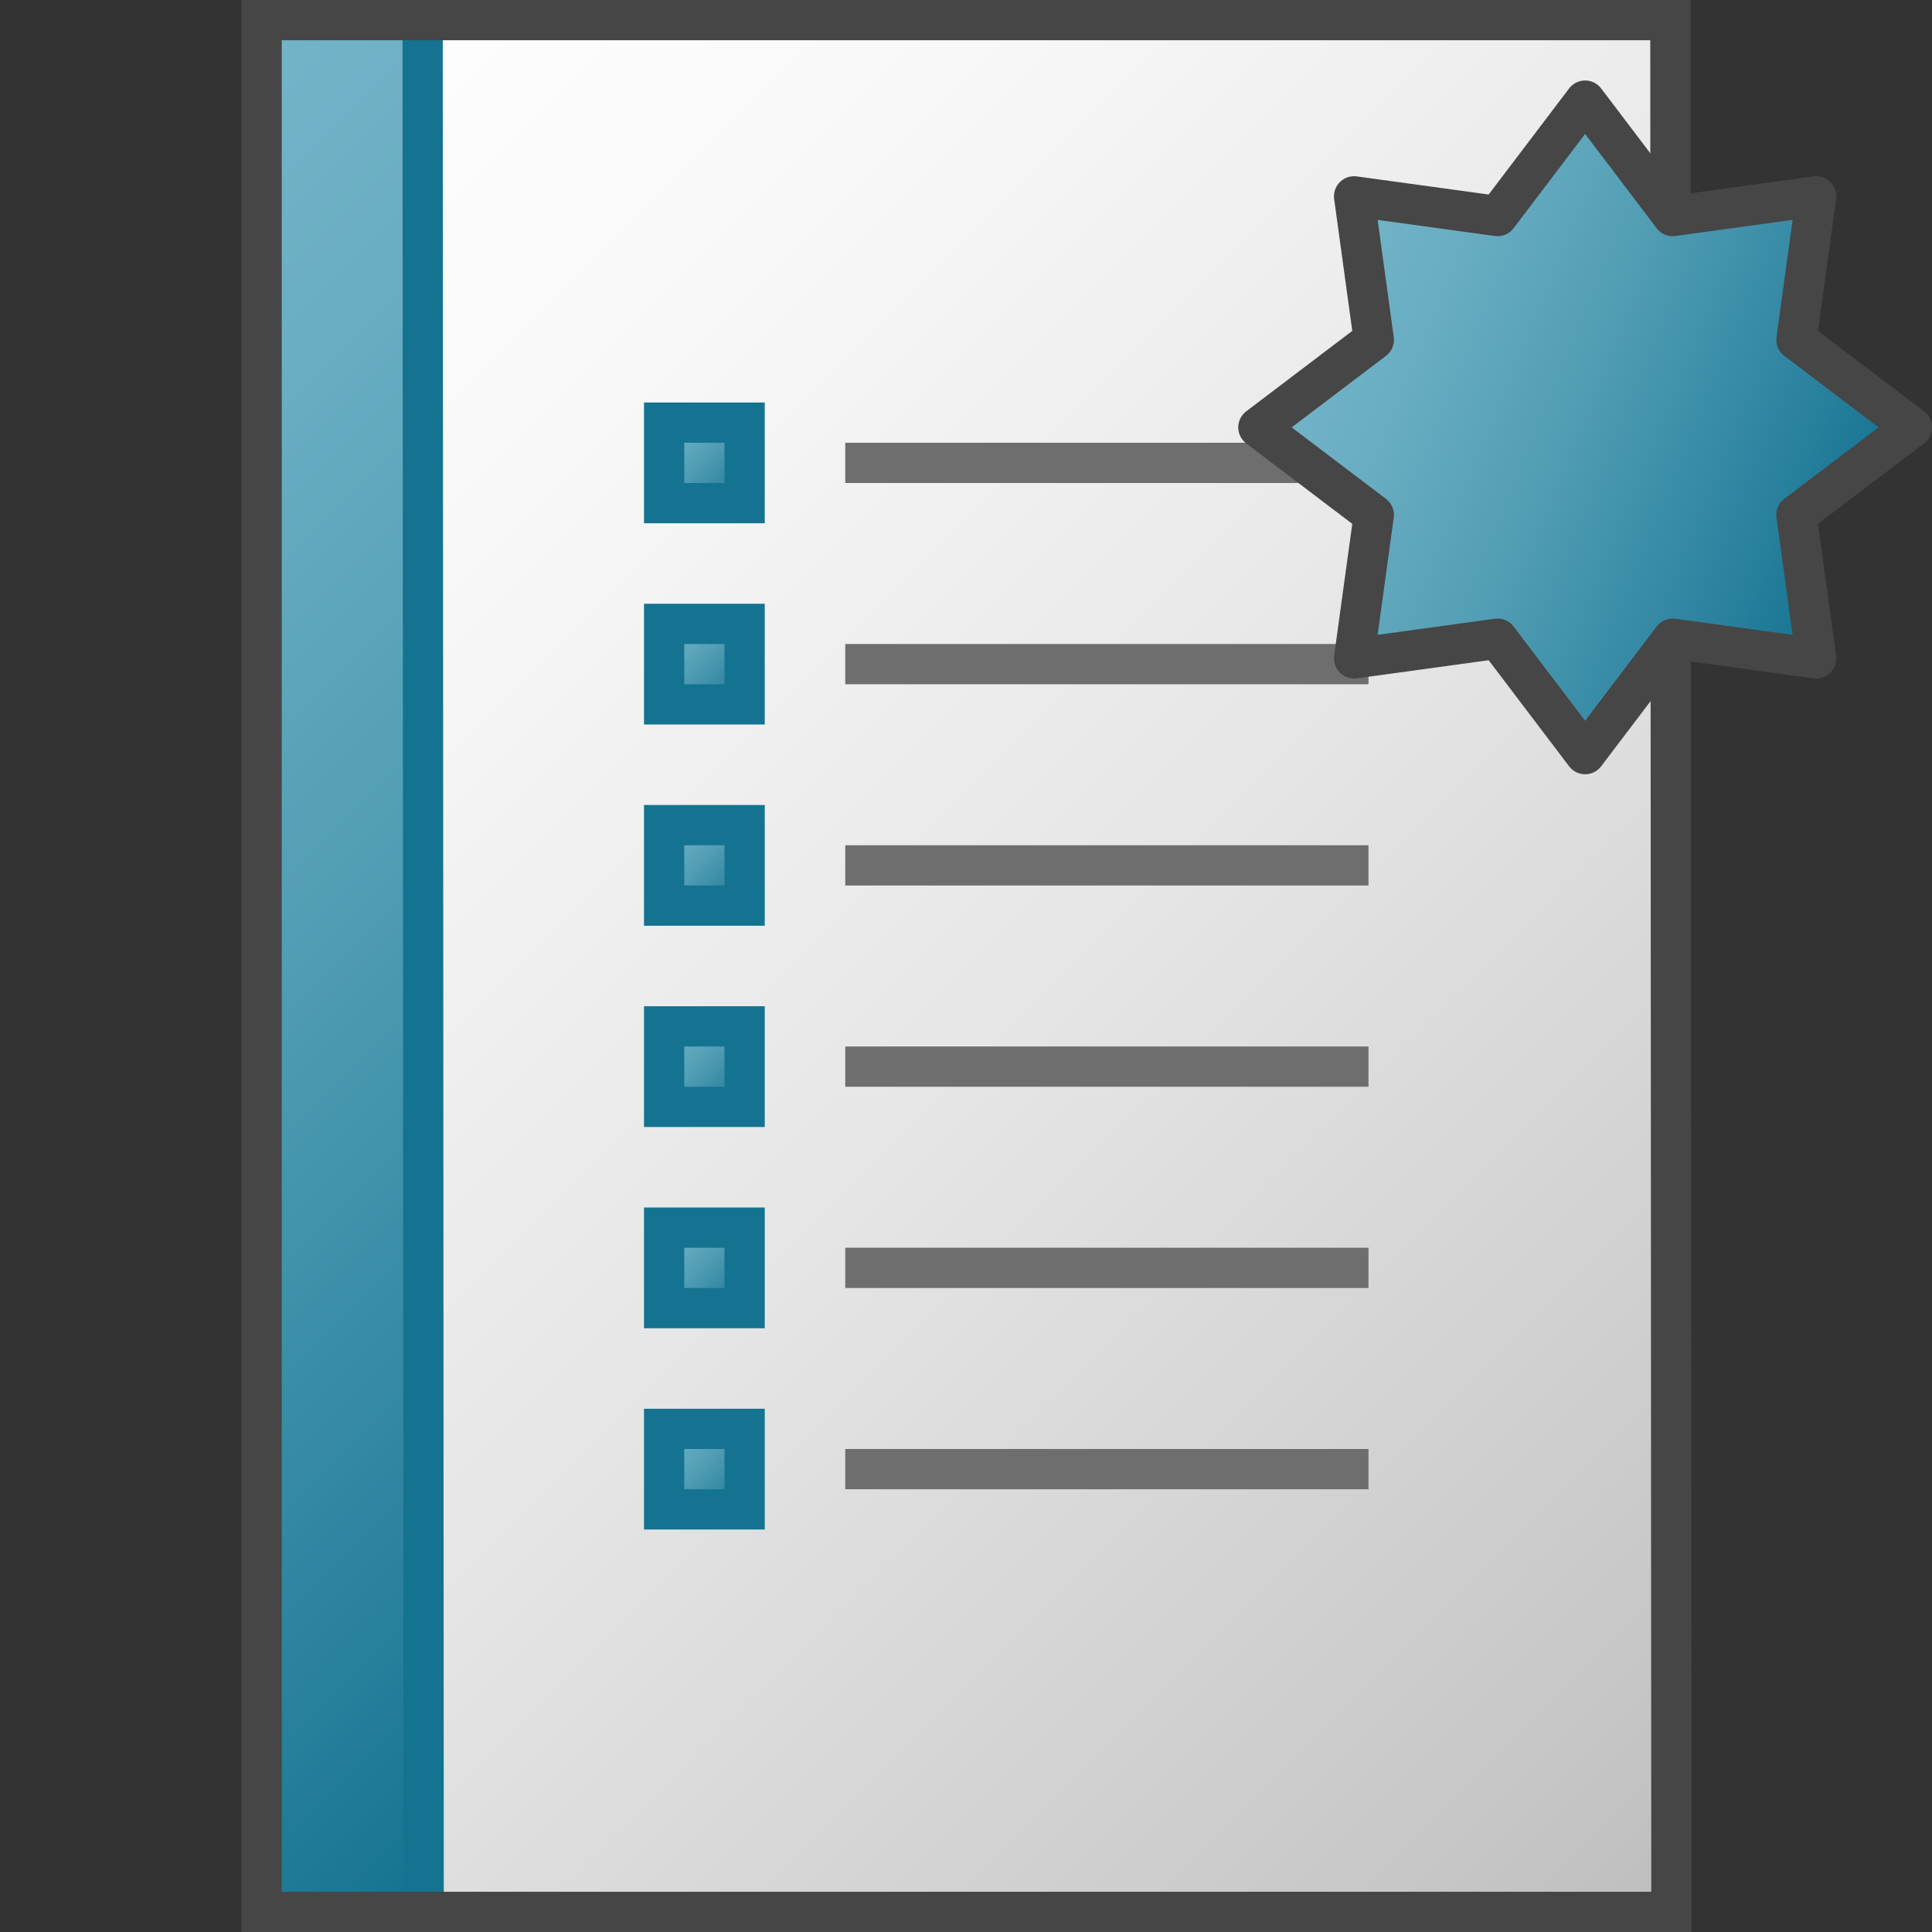 <svg id="Layer_1" data-name="Layer 1" xmlns="http://www.w3.org/2000/svg" xmlns:xlink="http://www.w3.org/1999/xlink" viewBox="0 0 48 48">
  <rect x="0" y="0" width="48" height="48" fill="#333333" stroke="none"/>
  <defs>
    <linearGradient id="paper_gradient" data-name="paper gradient" x1="3.5" y1="3.5" x2="44.5" y2="44.5" gradientUnits="userSpaceOnUse">
      <stop offset="0" stop-color="#fff"/>
      <stop offset="0.221" stop-color="#f8f8f8"/>
      <stop offset="0.541" stop-color="#e5e5e5"/>
      <stop offset="0.92" stop-color="#c6c6c6"/>
      <stop offset="1" stop-color="#bebebe"/>
    </linearGradient>
    <linearGradient id="Dark_Blue_Grad" data-name="Dark Blue Grad" x1="-4.25" y1="11.25" x2="21.263" y2="36.763" gradientUnits="userSpaceOnUse">
      <stop offset="0" stop-color="#73b4c8"/>
      <stop offset="0.175" stop-color="#6aaec3"/>
      <stop offset="0.457" stop-color="#529eb5"/>
      <stop offset="0.809" stop-color="#2c839f"/>
      <stop offset="1" stop-color="#147391"/>
    </linearGradient>
    <linearGradient id="Dark_Blue_Grad-2" x1="16.5" y1="10.5" x2="18.5" y2="12.5" xlink:href="#Dark_Blue_Grad"/>
    <linearGradient id="Dark_Blue_Grad-3" x1="16.5" y1="15.5" x2="18.5" y2="17.5" xlink:href="#Dark_Blue_Grad"/>
    <linearGradient id="Dark_Blue_Grad-4" x1="16.5" y1="20.5" x2="18.5" y2="22.5" xlink:href="#Dark_Blue_Grad"/>
    <linearGradient id="Dark_Blue_Grad-5" x1="16.5" y1="25.5" x2="18.5" y2="27.5" xlink:href="#Dark_Blue_Grad"/>
    <linearGradient id="Dark_Blue_Grad-6" x1="16.5" y1="30.5" x2="18.5" y2="32.5" xlink:href="#Dark_Blue_Grad"/>
    <linearGradient id="Dark_Blue_Grad-7" x1="16.5" y1="35.5" x2="18.5" y2="37.5" xlink:href="#Dark_Blue_Grad"/>
    <linearGradient id="Dark_Blue_Grad-8" x1="30.878" y1="22.169" x2="41.485" y2="32.775" gradientTransform="translate(-4.558 -0.917) rotate(-22.5)" xlink:href="#Dark_Blue_Grad"/>
  </defs>
  <rect x="6.5" y="0.5" width="35" height="47" fill="url(#paper_gradient)"/>
  <polygon points="10.526 47.5 6.5 47.5 6.5 0.5 10.5 0.5 10.526 47.5" fill="url(#Dark_Blue_Grad)"/>
  <line x1="10.5" y1="0.5" x2="10.526" y2="47.5" fill="none" stroke="#147391" stroke-miterlimit="10"/>
  <polygon points="41.526 47.5 6.5 47.5 6.5 0.5 41.5 0.5 41.526 47.5" fill="none" stroke="#464646" stroke-miterlimit="10"/>
  <rect x="16.5" y="10.5" width="2" height="2" stroke="#147391" stroke-miterlimit="10" fill="url(#Dark_Blue_Grad-2)"/>
  <line x1="34" y1="11.5" x2="21" y2="11.5" fill="none" stroke="#6e6e6e"/>
  <rect x="16.5" y="15.5" width="2" height="2" stroke="#147391" stroke-miterlimit="10" fill="url(#Dark_Blue_Grad-3)"/>
  <line x1="34" y1="16.5" x2="21" y2="16.5" fill="none" stroke="#6e6e6e"/>
  <rect x="16.5" y="20.5" width="2" height="2" stroke="#147391" stroke-miterlimit="10" fill="url(#Dark_Blue_Grad-4)"/>
  <line x1="34" y1="21.5" x2="21" y2="21.5" fill="none" stroke="#6e6e6e"/>
  <rect x="16.5" y="25.5" width="2" height="2" stroke="#147391" stroke-miterlimit="10" fill="url(#Dark_Blue_Grad-5)"/>
  <line x1="34" y1="26.5" x2="21" y2="26.5" fill="none" stroke="#6e6e6e"/>
  <rect x="16.5" y="30.5" width="2" height="2" stroke="#147391" stroke-miterlimit="10" fill="url(#Dark_Blue_Grad-6)"/>
  <line x1="34" y1="31.5" x2="21" y2="31.5" fill="none" stroke="#6e6e6e"/>
  <rect x="16.5" y="35.5" width="2" height="2" stroke="#147391" stroke-miterlimit="10" fill="url(#Dark_Blue_Grad-7)"/>
  <line x1="34" y1="36.5" x2="21" y2="36.5" fill="none" stroke="#6e6e6e"/>
  <polygon points="37.207 5.368 39.382 2.5 41.557 5.368 45.122 4.878 44.632 8.443 47.5 10.618 44.632 12.793 45.122 16.358 41.557 15.868 39.382 18.736 37.207 15.868 33.642 16.358 34.132 12.793 31.264 10.618 34.132 8.443 33.642 4.878 37.207 5.368" stroke="#464646" stroke-linejoin="round" fill="url(#Dark_Blue_Grad-8)"/>
</svg>
